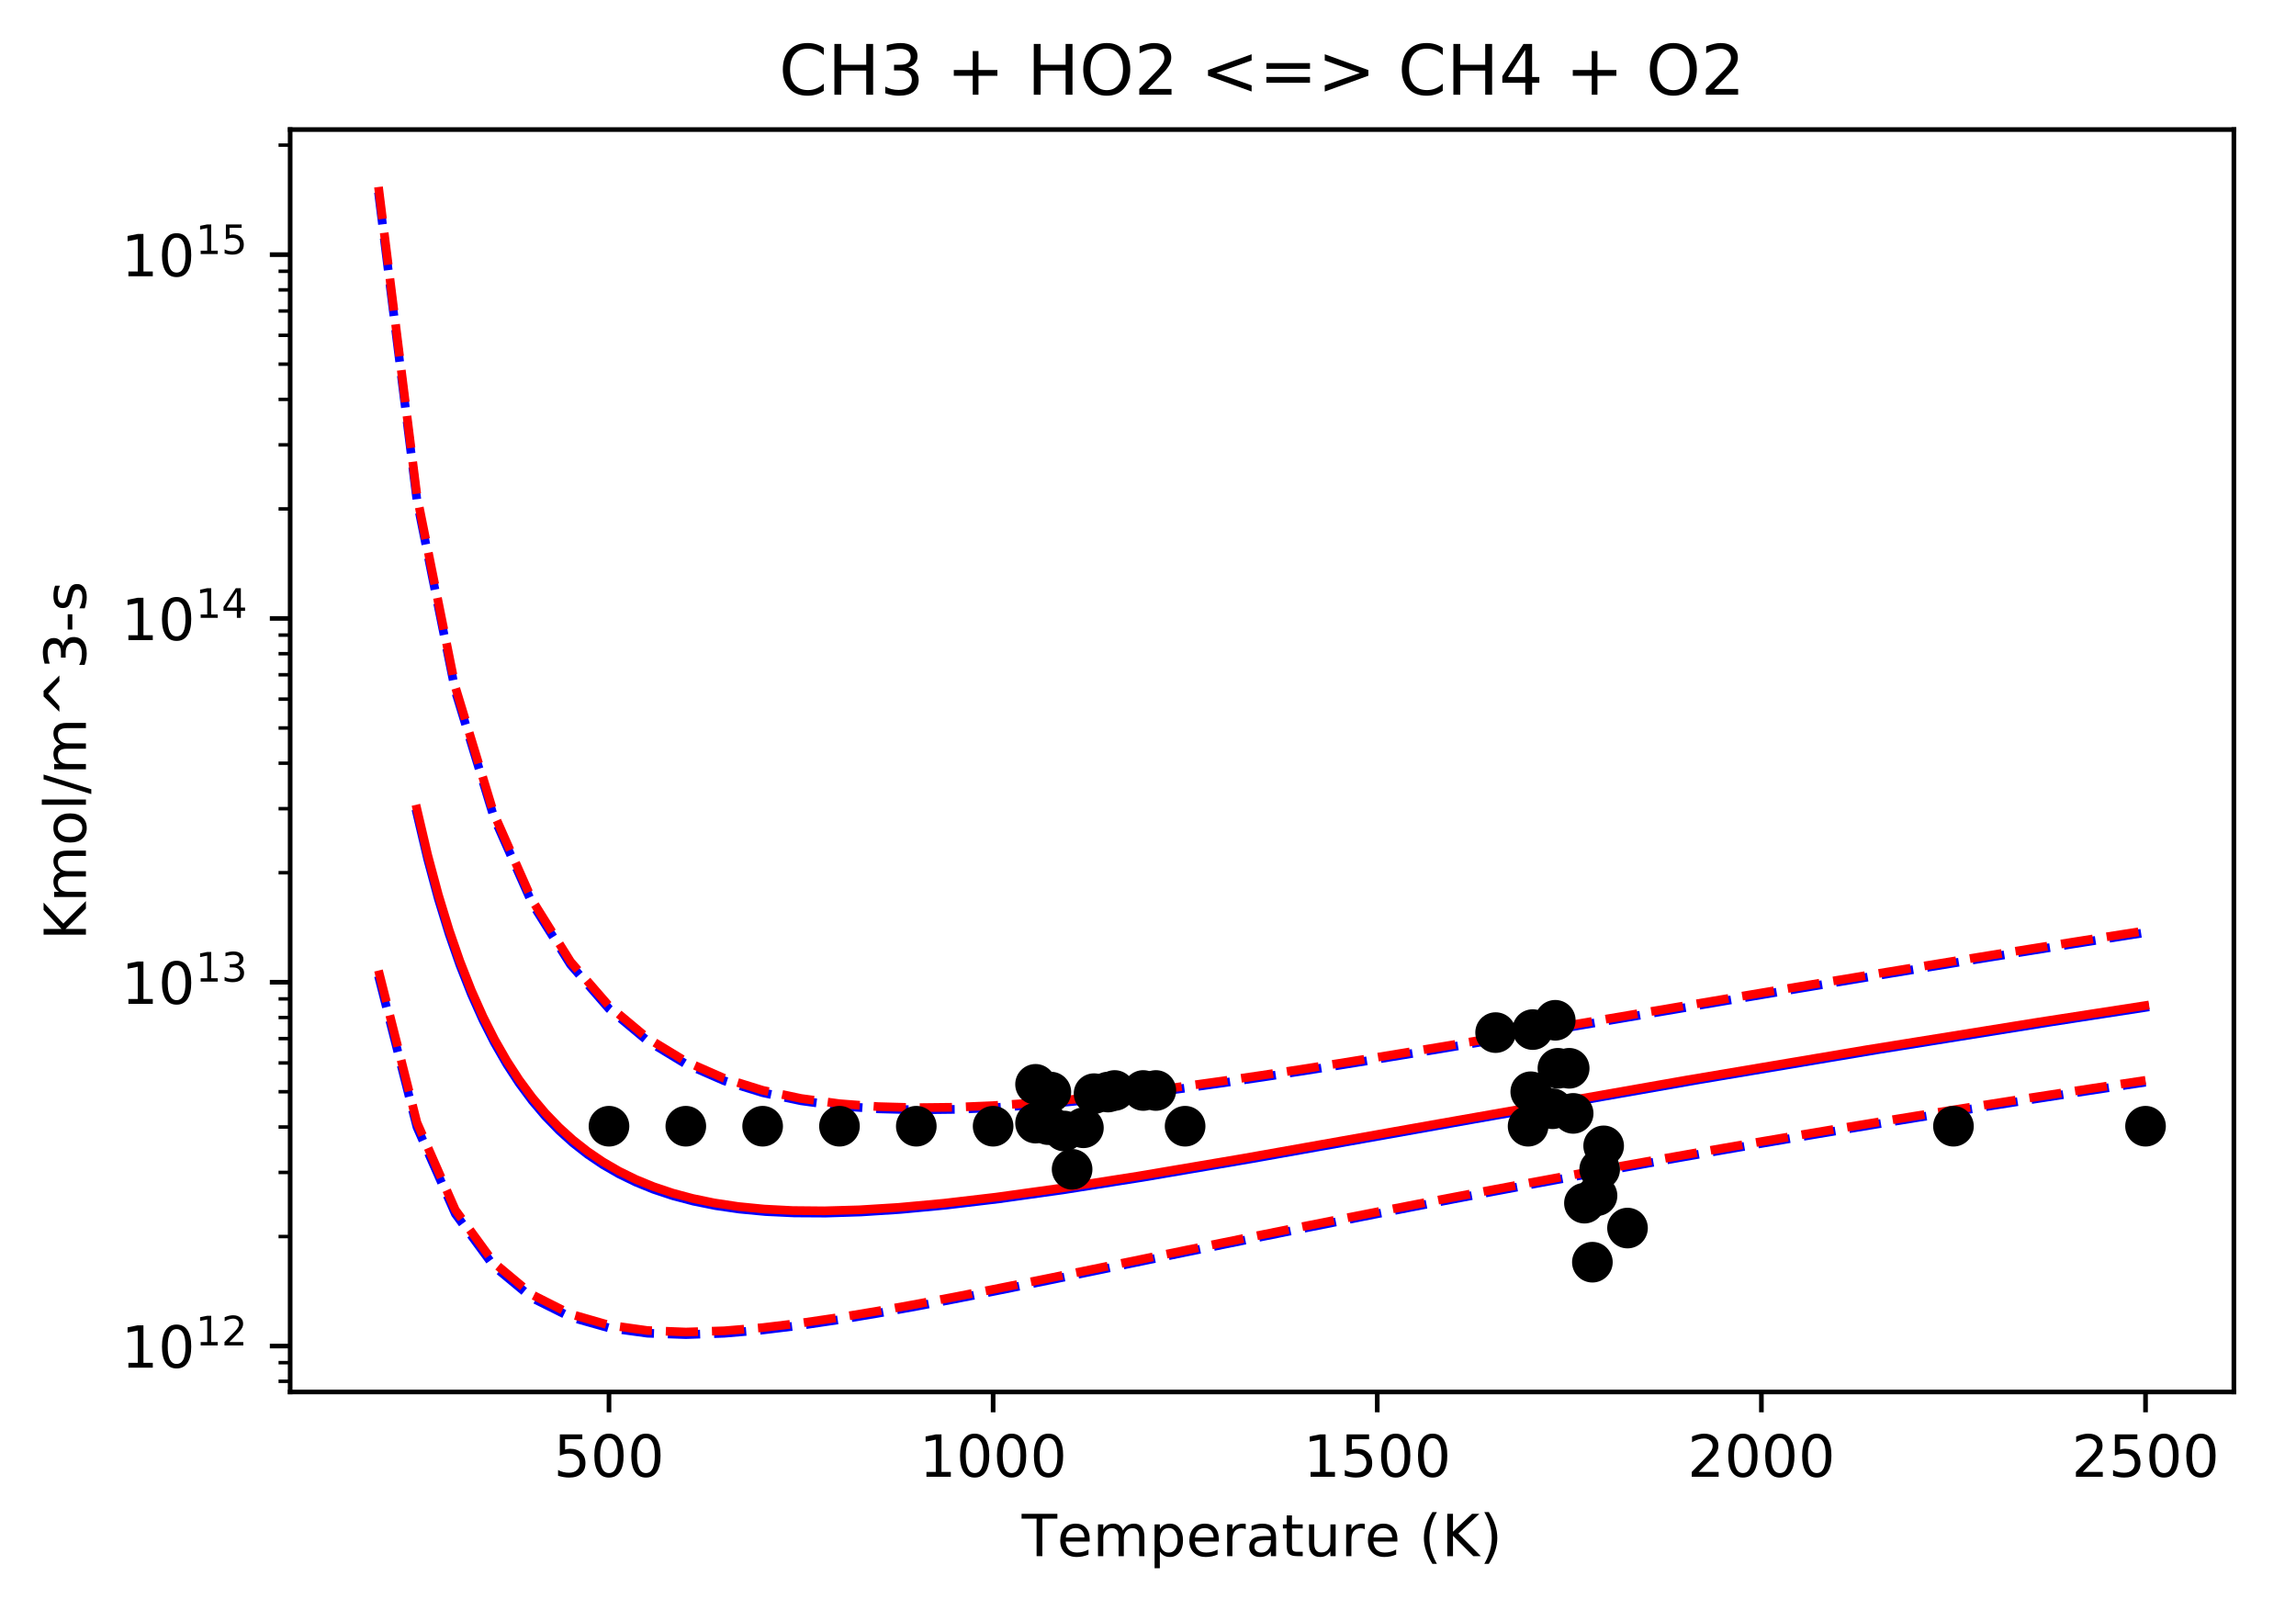 <?xml version="1.0" encoding="utf-8" standalone="no"?>
<!DOCTYPE svg PUBLIC "-//W3C//DTD SVG 1.1//EN"
  "http://www.w3.org/Graphics/SVG/1.1/DTD/svg11.dtd">
<!-- Created with matplotlib (https://matplotlib.org/) -->
<svg height="277.314pt" version="1.1" viewBox="0 0 395.478 277.314" width="395.478pt" xmlns="http://www.w3.org/2000/svg" xmlns:xlink="http://www.w3.org/1999/xlink">
 <defs>
  <style type="text/css">
*{stroke-linecap:butt;stroke-linejoin:round;}
  </style>
 </defs>
 <g id="figure_1">
  <g id="patch_1">
   <path d="M 0 277.314 
L 395.478 277.314 
L 395.478 0 
L 0 0 
z
" style="fill:#ffffff;"/>
  </g>
  <g id="axes_1">
   <g id="patch_2">
    <path d="M 49.978 239.758 
L 384.778 239.758 
L 384.778 22.318 
L 49.978 22.318 
z
" style="fill:#ffffff;"/>
   </g>
   <g id="matplotlib.axis_1">
    <g id="xtick_1">
     <g id="line2d_1">
      <defs>
       <path d="M 0 0 
L 0 3.5 
" id="m2b28acdb04" style="stroke:#000000;stroke-width:0.8;"/>
      </defs>
      <g>
       <use style="stroke:#000000;stroke-width:0.8;" x="104.896" xlink:href="#m2b28acdb04" y="239.758"/>
      </g>
     </g>
     <g id="text_1">
      <!-- 500 -->
      <defs>
       <path d="M 10.797 72.906 
L 49.516 72.906 
L 49.516 64.594 
L 19.828 64.594 
L 19.828 46.734 
Q 21.969 47.469 24.109 47.828 
Q 26.266 48.188 28.422 48.188 
Q 40.625 48.188 47.75 41.5 
Q 54.891 34.812 54.891 23.391 
Q 54.891 11.625 47.562 5.094 
Q 40.234 -1.422 26.906 -1.422 
Q 22.312 -1.422 17.547 -0.641 
Q 12.797 0.141 7.719 1.703 
L 7.719 11.625 
Q 12.109 9.234 16.797 8.062 
Q 21.484 6.891 26.703 6.891 
Q 35.156 6.891 40.078 11.328 
Q 45.016 15.766 45.016 23.391 
Q 45.016 31 40.078 35.438 
Q 35.156 39.891 26.703 39.891 
Q 22.75 39.891 18.812 39.016 
Q 14.891 38.141 10.797 36.281 
z
" id="DejaVuSans-53"/>
       <path d="M 31.781 66.406 
Q 24.172 66.406 20.328 58.906 
Q 16.5 51.422 16.5 36.375 
Q 16.5 21.391 20.328 13.891 
Q 24.172 6.391 31.781 6.391 
Q 39.453 6.391 43.281 13.891 
Q 47.125 21.391 47.125 36.375 
Q 47.125 51.422 43.281 58.906 
Q 39.453 66.406 31.781 66.406 
z
M 31.781 74.219 
Q 44.047 74.219 50.516 64.516 
Q 56.984 54.828 56.984 36.375 
Q 56.984 17.969 50.516 8.266 
Q 44.047 -1.422 31.781 -1.422 
Q 19.531 -1.422 13.062 8.266 
Q 6.594 17.969 6.594 36.375 
Q 6.594 54.828 13.062 64.516 
Q 19.531 74.219 31.781 74.219 
z
" id="DejaVuSans-48"/>
      </defs>
      <g transform="translate(95.352 254.357)scale(0.1 -0.1)">
       <use xlink:href="#DejaVuSans-53"/>
       <use x="63.623" xlink:href="#DejaVuSans-48"/>
       <use x="127.246" xlink:href="#DejaVuSans-48"/>
      </g>
     </g>
    </g>
    <g id="xtick_2">
     <g id="line2d_2">
      <g>
       <use style="stroke:#000000;stroke-width:0.8;" x="171.062" xlink:href="#m2b28acdb04" y="239.758"/>
      </g>
     </g>
     <g id="text_2">
      <!-- 1000 -->
      <defs>
       <path d="M 12.406 8.297 
L 28.516 8.297 
L 28.516 63.922 
L 10.984 60.406 
L 10.984 69.391 
L 28.422 72.906 
L 38.281 72.906 
L 38.281 8.297 
L 54.391 8.297 
L 54.391 0 
L 12.406 0 
z
" id="DejaVuSans-49"/>
      </defs>
      <g transform="translate(158.337 254.357)scale(0.1 -0.1)">
       <use xlink:href="#DejaVuSans-49"/>
       <use x="63.623" xlink:href="#DejaVuSans-48"/>
       <use x="127.246" xlink:href="#DejaVuSans-48"/>
       <use x="190.869" xlink:href="#DejaVuSans-48"/>
      </g>
     </g>
    </g>
    <g id="xtick_3">
     <g id="line2d_3">
      <g>
       <use style="stroke:#000000;stroke-width:0.8;" x="237.228" xlink:href="#m2b28acdb04" y="239.758"/>
      </g>
     </g>
     <g id="text_3">
      <!-- 1500 -->
      <g transform="translate(224.503 254.357)scale(0.1 -0.1)">
       <use xlink:href="#DejaVuSans-49"/>
       <use x="63.623" xlink:href="#DejaVuSans-53"/>
       <use x="127.246" xlink:href="#DejaVuSans-48"/>
       <use x="190.869" xlink:href="#DejaVuSans-48"/>
      </g>
     </g>
    </g>
    <g id="xtick_4">
     <g id="line2d_4">
      <g>
       <use style="stroke:#000000;stroke-width:0.8;" x="303.394" xlink:href="#m2b28acdb04" y="239.758"/>
      </g>
     </g>
     <g id="text_4">
      <!-- 2000 -->
      <defs>
       <path d="M 19.188 8.297 
L 53.609 8.297 
L 53.609 0 
L 7.328 0 
L 7.328 8.297 
Q 12.938 14.109 22.625 23.891 
Q 32.328 33.688 34.812 36.531 
Q 39.547 41.844 41.422 45.531 
Q 43.312 49.219 43.312 52.781 
Q 43.312 58.594 39.234 62.25 
Q 35.156 65.922 28.609 65.922 
Q 23.969 65.922 18.812 64.312 
Q 13.672 62.703 7.812 59.422 
L 7.812 69.391 
Q 13.766 71.781 18.938 73 
Q 24.125 74.219 28.422 74.219 
Q 39.75 74.219 46.484 68.547 
Q 53.219 62.891 53.219 53.422 
Q 53.219 48.922 51.531 44.891 
Q 49.859 40.875 45.406 35.406 
Q 44.188 33.984 37.641 27.219 
Q 31.109 20.453 19.188 8.297 
z
" id="DejaVuSans-50"/>
      </defs>
      <g transform="translate(290.669 254.357)scale(0.1 -0.1)">
       <use xlink:href="#DejaVuSans-50"/>
       <use x="63.623" xlink:href="#DejaVuSans-48"/>
       <use x="127.246" xlink:href="#DejaVuSans-48"/>
       <use x="190.869" xlink:href="#DejaVuSans-48"/>
      </g>
     </g>
    </g>
    <g id="xtick_5">
     <g id="line2d_5">
      <g>
       <use style="stroke:#000000;stroke-width:0.8;" x="369.56" xlink:href="#m2b28acdb04" y="239.758"/>
      </g>
     </g>
     <g id="text_5">
      <!-- 2500 -->
      <g transform="translate(356.835 254.357)scale(0.1 -0.1)">
       <use xlink:href="#DejaVuSans-50"/>
       <use x="63.623" xlink:href="#DejaVuSans-53"/>
       <use x="127.246" xlink:href="#DejaVuSans-48"/>
       <use x="190.869" xlink:href="#DejaVuSans-48"/>
      </g>
     </g>
    </g>
    <g id="text_6">
     <!-- Temperature (K) -->
     <defs>
      <path d="M -0.297 72.906 
L 61.375 72.906 
L 61.375 64.594 
L 35.5 64.594 
L 35.5 0 
L 25.594 0 
L 25.594 64.594 
L -0.297 64.594 
z
" id="DejaVuSans-84"/>
      <path d="M 56.203 29.594 
L 56.203 25.203 
L 14.891 25.203 
Q 15.484 15.922 20.484 11.062 
Q 25.484 6.203 34.422 6.203 
Q 39.594 6.203 44.453 7.469 
Q 49.312 8.734 54.109 11.281 
L 54.109 2.781 
Q 49.266 0.734 44.188 -0.344 
Q 39.109 -1.422 33.891 -1.422 
Q 20.797 -1.422 13.156 6.188 
Q 5.516 13.812 5.516 26.812 
Q 5.516 40.234 12.766 48.109 
Q 20.016 56 32.328 56 
Q 43.359 56 49.781 48.891 
Q 56.203 41.797 56.203 29.594 
z
M 47.219 32.234 
Q 47.125 39.594 43.094 43.984 
Q 39.062 48.391 32.422 48.391 
Q 24.906 48.391 20.391 44.141 
Q 15.875 39.891 15.188 32.172 
z
" id="DejaVuSans-101"/>
      <path d="M 52 44.188 
Q 55.375 50.25 60.062 53.125 
Q 64.75 56 71.094 56 
Q 79.641 56 84.281 50.016 
Q 88.922 44.047 88.922 33.016 
L 88.922 0 
L 79.891 0 
L 79.891 32.719 
Q 79.891 40.578 77.094 44.375 
Q 74.312 48.188 68.609 48.188 
Q 61.625 48.188 57.562 43.547 
Q 53.516 38.922 53.516 30.906 
L 53.516 0 
L 44.484 0 
L 44.484 32.719 
Q 44.484 40.625 41.703 44.406 
Q 38.922 48.188 33.109 48.188 
Q 26.219 48.188 22.156 43.531 
Q 18.109 38.875 18.109 30.906 
L 18.109 0 
L 9.078 0 
L 9.078 54.688 
L 18.109 54.688 
L 18.109 46.188 
Q 21.188 51.219 25.484 53.609 
Q 29.781 56 35.688 56 
Q 41.656 56 45.828 52.969 
Q 50 49.953 52 44.188 
z
" id="DejaVuSans-109"/>
      <path d="M 18.109 8.203 
L 18.109 -20.797 
L 9.078 -20.797 
L 9.078 54.688 
L 18.109 54.688 
L 18.109 46.391 
Q 20.953 51.266 25.266 53.625 
Q 29.594 56 35.594 56 
Q 45.562 56 51.781 48.094 
Q 58.016 40.188 58.016 27.297 
Q 58.016 14.406 51.781 6.484 
Q 45.562 -1.422 35.594 -1.422 
Q 29.594 -1.422 25.266 0.953 
Q 20.953 3.328 18.109 8.203 
z
M 48.688 27.297 
Q 48.688 37.203 44.609 42.844 
Q 40.531 48.484 33.406 48.484 
Q 26.266 48.484 22.188 42.844 
Q 18.109 37.203 18.109 27.297 
Q 18.109 17.391 22.188 11.75 
Q 26.266 6.109 33.406 6.109 
Q 40.531 6.109 44.609 11.75 
Q 48.688 17.391 48.688 27.297 
z
" id="DejaVuSans-112"/>
      <path d="M 41.109 46.297 
Q 39.594 47.172 37.812 47.578 
Q 36.031 48 33.891 48 
Q 26.266 48 22.188 43.047 
Q 18.109 38.094 18.109 28.812 
L 18.109 0 
L 9.078 0 
L 9.078 54.688 
L 18.109 54.688 
L 18.109 46.188 
Q 20.953 51.172 25.484 53.578 
Q 30.031 56 36.531 56 
Q 37.453 56 38.578 55.875 
Q 39.703 55.766 41.062 55.516 
z
" id="DejaVuSans-114"/>
      <path d="M 34.281 27.484 
Q 23.391 27.484 19.188 25 
Q 14.984 22.516 14.984 16.5 
Q 14.984 11.719 18.141 8.906 
Q 21.297 6.109 26.703 6.109 
Q 34.188 6.109 38.703 11.406 
Q 43.219 16.703 43.219 25.484 
L 43.219 27.484 
z
M 52.203 31.203 
L 52.203 0 
L 43.219 0 
L 43.219 8.297 
Q 40.141 3.328 35.547 0.953 
Q 30.953 -1.422 24.312 -1.422 
Q 15.922 -1.422 10.953 3.297 
Q 6 8.016 6 15.922 
Q 6 25.141 12.172 29.828 
Q 18.359 34.516 30.609 34.516 
L 43.219 34.516 
L 43.219 35.406 
Q 43.219 41.609 39.141 45 
Q 35.062 48.391 27.688 48.391 
Q 23 48.391 18.547 47.266 
Q 14.109 46.141 10.016 43.891 
L 10.016 52.203 
Q 14.938 54.109 19.578 55.047 
Q 24.219 56 28.609 56 
Q 40.484 56 46.344 49.844 
Q 52.203 43.703 52.203 31.203 
z
" id="DejaVuSans-97"/>
      <path d="M 18.312 70.219 
L 18.312 54.688 
L 36.812 54.688 
L 36.812 47.703 
L 18.312 47.703 
L 18.312 18.016 
Q 18.312 11.328 20.141 9.422 
Q 21.969 7.516 27.594 7.516 
L 36.812 7.516 
L 36.812 0 
L 27.594 0 
Q 17.188 0 13.234 3.875 
Q 9.281 7.766 9.281 18.016 
L 9.281 47.703 
L 2.688 47.703 
L 2.688 54.688 
L 9.281 54.688 
L 9.281 70.219 
z
" id="DejaVuSans-116"/>
      <path d="M 8.5 21.578 
L 8.5 54.688 
L 17.484 54.688 
L 17.484 21.922 
Q 17.484 14.156 20.5 10.266 
Q 23.531 6.391 29.594 6.391 
Q 36.859 6.391 41.078 11.031 
Q 45.312 15.672 45.312 23.688 
L 45.312 54.688 
L 54.297 54.688 
L 54.297 0 
L 45.312 0 
L 45.312 8.406 
Q 42.047 3.422 37.719 1 
Q 33.406 -1.422 27.688 -1.422 
Q 18.266 -1.422 13.375 4.438 
Q 8.5 10.297 8.5 21.578 
z
M 31.109 56 
z
" id="DejaVuSans-117"/>
      <path id="DejaVuSans-32"/>
      <path d="M 31 75.875 
Q 24.469 64.656 21.281 53.656 
Q 18.109 42.672 18.109 31.391 
Q 18.109 20.125 21.312 9.062 
Q 24.516 -2 31 -13.188 
L 23.188 -13.188 
Q 15.875 -1.703 12.234 9.375 
Q 8.594 20.453 8.594 31.391 
Q 8.594 42.281 12.203 53.312 
Q 15.828 64.359 23.188 75.875 
z
" id="DejaVuSans-40"/>
      <path d="M 9.812 72.906 
L 19.672 72.906 
L 19.672 42.094 
L 52.391 72.906 
L 65.094 72.906 
L 28.906 38.922 
L 67.672 0 
L 54.688 0 
L 19.672 35.109 
L 19.672 0 
L 9.812 0 
z
" id="DejaVuSans-75"/>
      <path d="M 8.016 75.875 
L 15.828 75.875 
Q 23.141 64.359 26.781 53.312 
Q 30.422 42.281 30.422 31.391 
Q 30.422 20.453 26.781 9.375 
Q 23.141 -1.703 15.828 -13.188 
L 8.016 -13.188 
Q 14.5 -2 17.703 9.062 
Q 20.906 20.125 20.906 31.391 
Q 20.906 42.672 17.703 53.656 
Q 14.5 64.656 8.016 75.875 
z
" id="DejaVuSans-41"/>
     </defs>
     <g transform="translate(175.991 268.035)scale(0.1 -0.1)">
      <use xlink:href="#DejaVuSans-84"/>
      <use x="60.818" xlink:href="#DejaVuSans-101"/>
      <use x="122.342" xlink:href="#DejaVuSans-109"/>
      <use x="219.754" xlink:href="#DejaVuSans-112"/>
      <use x="283.23" xlink:href="#DejaVuSans-101"/>
      <use x="344.754" xlink:href="#DejaVuSans-114"/>
      <use x="385.867" xlink:href="#DejaVuSans-97"/>
      <use x="447.146" xlink:href="#DejaVuSans-116"/>
      <use x="486.355" xlink:href="#DejaVuSans-117"/>
      <use x="549.734" xlink:href="#DejaVuSans-114"/>
      <use x="590.816" xlink:href="#DejaVuSans-101"/>
      <use x="652.34" xlink:href="#DejaVuSans-32"/>
      <use x="684.127" xlink:href="#DejaVuSans-40"/>
      <use x="723.141" xlink:href="#DejaVuSans-75"/>
      <use x="788.717" xlink:href="#DejaVuSans-41"/>
     </g>
    </g>
   </g>
   <g id="matplotlib.axis_2">
    <g id="ytick_1">
     <g id="line2d_6">
      <defs>
       <path d="M 0 0 
L -3.5 0 
" id="m03cca37286" style="stroke:#000000;stroke-width:0.8;"/>
      </defs>
      <g>
       <use style="stroke:#000000;stroke-width:0.8;" x="49.978" xlink:href="#m03cca37286" y="231.844"/>
      </g>
     </g>
     <g id="text_7">
      <!-- $\mathdefault{10^{12}}$ -->
      <g transform="translate(20.878 235.643)scale(0.1 -0.1)">
       <use transform="translate(0 0.766)" xlink:href="#DejaVuSans-49"/>
       <use transform="translate(63.623 0.766)" xlink:href="#DejaVuSans-48"/>
       <use transform="translate(128.203 39.047)scale(0.7)" xlink:href="#DejaVuSans-49"/>
       <use transform="translate(172.739 39.047)scale(0.7)" xlink:href="#DejaVuSans-50"/>
      </g>
     </g>
    </g>
    <g id="ytick_2">
     <g id="line2d_7">
      <g>
       <use style="stroke:#000000;stroke-width:0.8;" x="49.978" xlink:href="#m03cca37286" y="169.182"/>
      </g>
     </g>
     <g id="text_8">
      <!-- $\mathdefault{10^{13}}$ -->
      <defs>
       <path d="M 40.578 39.312 
Q 47.656 37.797 51.625 33 
Q 55.609 28.219 55.609 21.188 
Q 55.609 10.406 48.188 4.484 
Q 40.766 -1.422 27.094 -1.422 
Q 22.516 -1.422 17.656 -0.516 
Q 12.797 0.391 7.625 2.203 
L 7.625 11.719 
Q 11.719 9.328 16.594 8.109 
Q 21.484 6.891 26.812 6.891 
Q 36.078 6.891 40.938 10.547 
Q 45.797 14.203 45.797 21.188 
Q 45.797 27.641 41.281 31.266 
Q 36.766 34.906 28.719 34.906 
L 20.219 34.906 
L 20.219 43.016 
L 29.109 43.016 
Q 36.375 43.016 40.234 45.922 
Q 44.094 48.828 44.094 54.297 
Q 44.094 59.906 40.109 62.906 
Q 36.141 65.922 28.719 65.922 
Q 24.656 65.922 20.016 65.031 
Q 15.375 64.156 9.812 62.312 
L 9.812 71.094 
Q 15.438 72.656 20.344 73.438 
Q 25.25 74.219 29.594 74.219 
Q 40.828 74.219 47.359 69.109 
Q 53.906 64.016 53.906 55.328 
Q 53.906 49.266 50.438 45.094 
Q 46.969 40.922 40.578 39.312 
z
" id="DejaVuSans-51"/>
      </defs>
      <g transform="translate(20.878 172.981)scale(0.1 -0.1)">
       <use transform="translate(0 0.766)" xlink:href="#DejaVuSans-49"/>
       <use transform="translate(63.623 0.766)" xlink:href="#DejaVuSans-48"/>
       <use transform="translate(128.203 39.047)scale(0.7)" xlink:href="#DejaVuSans-49"/>
       <use transform="translate(172.739 39.047)scale(0.7)" xlink:href="#DejaVuSans-51"/>
      </g>
     </g>
    </g>
    <g id="ytick_3">
     <g id="line2d_8">
      <g>
       <use style="stroke:#000000;stroke-width:0.8;" x="49.978" xlink:href="#m03cca37286" y="106.52"/>
      </g>
     </g>
     <g id="text_9">
      <!-- $\mathdefault{10^{14}}$ -->
      <defs>
       <path d="M 37.797 64.312 
L 12.891 25.391 
L 37.797 25.391 
z
M 35.203 72.906 
L 47.609 72.906 
L 47.609 25.391 
L 58.016 25.391 
L 58.016 17.188 
L 47.609 17.188 
L 47.609 0 
L 37.797 0 
L 37.797 17.188 
L 4.891 17.188 
L 4.891 26.703 
z
" id="DejaVuSans-52"/>
      </defs>
      <g transform="translate(20.878 110.319)scale(0.1 -0.1)">
       <use transform="translate(0 0.684)" xlink:href="#DejaVuSans-49"/>
       <use transform="translate(63.623 0.684)" xlink:href="#DejaVuSans-48"/>
       <use transform="translate(128.203 38.966)scale(0.7)" xlink:href="#DejaVuSans-49"/>
       <use transform="translate(172.739 38.966)scale(0.7)" xlink:href="#DejaVuSans-52"/>
      </g>
     </g>
    </g>
    <g id="ytick_4">
     <g id="line2d_9">
      <g>
       <use style="stroke:#000000;stroke-width:0.8;" x="49.978" xlink:href="#m03cca37286" y="43.858"/>
      </g>
     </g>
     <g id="text_10">
      <!-- $\mathdefault{10^{15}}$ -->
      <g transform="translate(20.878 47.657)scale(0.1 -0.1)">
       <use transform="translate(0 0.684)" xlink:href="#DejaVuSans-49"/>
       <use transform="translate(63.623 0.684)" xlink:href="#DejaVuSans-48"/>
       <use transform="translate(128.203 38.966)scale(0.7)" xlink:href="#DejaVuSans-49"/>
       <use transform="translate(172.739 38.966)scale(0.7)" xlink:href="#DejaVuSans-53"/>
      </g>
     </g>
    </g>
    <g id="ytick_5">
     <g id="line2d_10">
      <defs>
       <path d="M 0 0 
L -2 0 
" id="mfefe02a998" style="stroke:#000000;stroke-width:0.6;"/>
      </defs>
      <g>
       <use style="stroke:#000000;stroke-width:0.6;" x="49.978" xlink:href="#mfefe02a998" y="237.916"/>
      </g>
     </g>
    </g>
    <g id="ytick_6">
     <g id="line2d_11">
      <g>
       <use style="stroke:#000000;stroke-width:0.6;" x="49.978" xlink:href="#mfefe02a998" y="234.711"/>
      </g>
     </g>
    </g>
    <g id="ytick_7">
     <g id="line2d_12">
      <g>
       <use style="stroke:#000000;stroke-width:0.6;" x="49.978" xlink:href="#mfefe02a998" y="212.981"/>
      </g>
     </g>
    </g>
    <g id="ytick_8">
     <g id="line2d_13">
      <g>
       <use style="stroke:#000000;stroke-width:0.6;" x="49.978" xlink:href="#mfefe02a998" y="201.946"/>
      </g>
     </g>
    </g>
    <g id="ytick_9">
     <g id="line2d_14">
      <g>
       <use style="stroke:#000000;stroke-width:0.6;" x="49.978" xlink:href="#mfefe02a998" y="194.118"/>
      </g>
     </g>
    </g>
    <g id="ytick_10">
     <g id="line2d_15">
      <g>
       <use style="stroke:#000000;stroke-width:0.6;" x="49.978" xlink:href="#mfefe02a998" y="188.045"/>
      </g>
     </g>
    </g>
    <g id="ytick_11">
     <g id="line2d_16">
      <g>
       <use style="stroke:#000000;stroke-width:0.6;" x="49.978" xlink:href="#mfefe02a998" y="183.083"/>
      </g>
     </g>
    </g>
    <g id="ytick_12">
     <g id="line2d_17">
      <g>
       <use style="stroke:#000000;stroke-width:0.6;" x="49.978" xlink:href="#mfefe02a998" y="178.888"/>
      </g>
     </g>
    </g>
    <g id="ytick_13">
     <g id="line2d_18">
      <g>
       <use style="stroke:#000000;stroke-width:0.6;" x="49.978" xlink:href="#mfefe02a998" y="175.254"/>
      </g>
     </g>
    </g>
    <g id="ytick_14">
     <g id="line2d_19">
      <g>
       <use style="stroke:#000000;stroke-width:0.6;" x="49.978" xlink:href="#mfefe02a998" y="172.049"/>
      </g>
     </g>
    </g>
    <g id="ytick_15">
     <g id="line2d_20">
      <g>
       <use style="stroke:#000000;stroke-width:0.6;" x="49.978" xlink:href="#mfefe02a998" y="150.319"/>
      </g>
     </g>
    </g>
    <g id="ytick_16">
     <g id="line2d_21">
      <g>
       <use style="stroke:#000000;stroke-width:0.6;" x="49.978" xlink:href="#mfefe02a998" y="139.284"/>
      </g>
     </g>
    </g>
    <g id="ytick_17">
     <g id="line2d_22">
      <g>
       <use style="stroke:#000000;stroke-width:0.6;" x="49.978" xlink:href="#mfefe02a998" y="131.456"/>
      </g>
     </g>
    </g>
    <g id="ytick_18">
     <g id="line2d_23">
      <g>
       <use style="stroke:#000000;stroke-width:0.6;" x="49.978" xlink:href="#mfefe02a998" y="125.383"/>
      </g>
     </g>
    </g>
    <g id="ytick_19">
     <g id="line2d_24">
      <g>
       <use style="stroke:#000000;stroke-width:0.6;" x="49.978" xlink:href="#mfefe02a998" y="120.421"/>
      </g>
     </g>
    </g>
    <g id="ytick_20">
     <g id="line2d_25">
      <g>
       <use style="stroke:#000000;stroke-width:0.6;" x="49.978" xlink:href="#mfefe02a998" y="116.226"/>
      </g>
     </g>
    </g>
    <g id="ytick_21">
     <g id="line2d_26">
      <g>
       <use style="stroke:#000000;stroke-width:0.6;" x="49.978" xlink:href="#mfefe02a998" y="112.592"/>
      </g>
     </g>
    </g>
    <g id="ytick_22">
     <g id="line2d_27">
      <g>
       <use style="stroke:#000000;stroke-width:0.6;" x="49.978" xlink:href="#mfefe02a998" y="109.387"/>
      </g>
     </g>
    </g>
    <g id="ytick_23">
     <g id="line2d_28">
      <g>
       <use style="stroke:#000000;stroke-width:0.6;" x="49.978" xlink:href="#mfefe02a998" y="87.657"/>
      </g>
     </g>
    </g>
    <g id="ytick_24">
     <g id="line2d_29">
      <g>
       <use style="stroke:#000000;stroke-width:0.6;" x="49.978" xlink:href="#mfefe02a998" y="76.622"/>
      </g>
     </g>
    </g>
    <g id="ytick_25">
     <g id="line2d_30">
      <g>
       <use style="stroke:#000000;stroke-width:0.6;" x="49.978" xlink:href="#mfefe02a998" y="68.793"/>
      </g>
     </g>
    </g>
    <g id="ytick_26">
     <g id="line2d_31">
      <g>
       <use style="stroke:#000000;stroke-width:0.6;" x="49.978" xlink:href="#mfefe02a998" y="62.721"/>
      </g>
     </g>
    </g>
    <g id="ytick_27">
     <g id="line2d_32">
      <g>
       <use style="stroke:#000000;stroke-width:0.6;" x="49.978" xlink:href="#mfefe02a998" y="57.759"/>
      </g>
     </g>
    </g>
    <g id="ytick_28">
     <g id="line2d_33">
      <g>
       <use style="stroke:#000000;stroke-width:0.6;" x="49.978" xlink:href="#mfefe02a998" y="53.564"/>
      </g>
     </g>
    </g>
    <g id="ytick_29">
     <g id="line2d_34">
      <g>
       <use style="stroke:#000000;stroke-width:0.6;" x="49.978" xlink:href="#mfefe02a998" y="49.93"/>
      </g>
     </g>
    </g>
    <g id="ytick_30">
     <g id="line2d_35">
      <g>
       <use style="stroke:#000000;stroke-width:0.6;" x="49.978" xlink:href="#mfefe02a998" y="46.725"/>
      </g>
     </g>
    </g>
    <g id="ytick_31">
     <g id="line2d_36">
      <g>
       <use style="stroke:#000000;stroke-width:0.6;" x="49.978" xlink:href="#mfefe02a998" y="24.995"/>
      </g>
     </g>
    </g>
    <g id="text_11">
     <!-- Kmol/m^3-s -->
     <defs>
      <path d="M 30.609 48.391 
Q 23.391 48.391 19.188 42.75 
Q 14.984 37.109 14.984 27.297 
Q 14.984 17.484 19.156 11.844 
Q 23.344 6.203 30.609 6.203 
Q 37.797 6.203 41.984 11.859 
Q 46.188 17.531 46.188 27.297 
Q 46.188 37.016 41.984 42.703 
Q 37.797 48.391 30.609 48.391 
z
M 30.609 56 
Q 42.328 56 49.016 48.375 
Q 55.719 40.766 55.719 27.297 
Q 55.719 13.875 49.016 6.219 
Q 42.328 -1.422 30.609 -1.422 
Q 18.844 -1.422 12.172 6.219 
Q 5.516 13.875 5.516 27.297 
Q 5.516 40.766 12.172 48.375 
Q 18.844 56 30.609 56 
z
" id="DejaVuSans-111"/>
      <path d="M 9.422 75.984 
L 18.406 75.984 
L 18.406 0 
L 9.422 0 
z
" id="DejaVuSans-108"/>
      <path d="M 25.391 72.906 
L 33.688 72.906 
L 8.297 -9.281 
L 0 -9.281 
z
" id="DejaVuSans-47"/>
      <path d="M 46.688 72.906 
L 73.188 45.703 
L 63.375 45.703 
L 41.891 64.984 
L 20.406 45.703 
L 10.594 45.703 
L 37.109 72.906 
z
" id="DejaVuSans-94"/>
      <path d="M 4.891 31.391 
L 31.203 31.391 
L 31.203 23.391 
L 4.891 23.391 
z
" id="DejaVuSans-45"/>
      <path d="M 44.281 53.078 
L 44.281 44.578 
Q 40.484 46.531 36.375 47.5 
Q 32.281 48.484 27.875 48.484 
Q 21.188 48.484 17.844 46.438 
Q 14.5 44.391 14.5 40.281 
Q 14.5 37.156 16.891 35.375 
Q 19.281 33.594 26.516 31.984 
L 29.594 31.297 
Q 39.156 29.25 43.188 25.516 
Q 47.219 21.781 47.219 15.094 
Q 47.219 7.469 41.188 3.016 
Q 35.156 -1.422 24.609 -1.422 
Q 20.219 -1.422 15.453 -0.562 
Q 10.688 0.297 5.422 2 
L 5.422 11.281 
Q 10.406 8.688 15.234 7.391 
Q 20.062 6.109 24.812 6.109 
Q 31.156 6.109 34.562 8.281 
Q 37.984 10.453 37.984 14.406 
Q 37.984 18.062 35.516 20.016 
Q 33.062 21.969 24.703 23.781 
L 21.578 24.516 
Q 13.234 26.266 9.516 29.906 
Q 5.812 33.547 5.812 39.891 
Q 5.812 47.609 11.281 51.797 
Q 16.75 56 26.812 56 
Q 31.781 56 36.172 55.266 
Q 40.578 54.547 44.281 53.078 
z
" id="DejaVuSans-115"/>
     </defs>
     <g transform="translate(14.798 161.97)rotate(-90)scale(0.1 -0.1)">
      <use xlink:href="#DejaVuSans-75"/>
      <use x="65.576" xlink:href="#DejaVuSans-109"/>
      <use x="162.988" xlink:href="#DejaVuSans-111"/>
      <use x="224.17" xlink:href="#DejaVuSans-108"/>
      <use x="251.953" xlink:href="#DejaVuSans-47"/>
      <use x="285.645" xlink:href="#DejaVuSans-109"/>
      <use x="383.057" xlink:href="#DejaVuSans-94"/>
      <use x="466.846" xlink:href="#DejaVuSans-51"/>
      <use x="530.469" xlink:href="#DejaVuSans-45"/>
      <use x="566.553" xlink:href="#DejaVuSans-115"/>
     </g>
    </g>
   </g>
   <g id="line2d_37">
    <path clip-path="url(#pb7434e957d)" d="M 71.813 140.134 
L 73.666 147.996 
L 75.518 154.873 
L 77.371 160.915 
L 79.224 166.244 
L 81.208 171.278 
L 83.193 175.711 
L 85.178 179.626 
L 87.296 183.31 
L 89.413 186.554 
L 91.663 189.583 
L 93.912 192.239 
L 96.294 194.699 
L 98.676 196.845 
L 101.191 198.813 
L 103.837 200.598 
L 106.616 202.198 
L 109.528 203.616 
L 112.571 204.852 
L 115.879 205.951 
L 119.452 206.894 
L 123.29 207.667 
L 127.392 208.261 
L 131.892 208.683 
L 136.788 208.915 
L 142.214 208.947 
L 148.301 208.754 
L 155.182 208.308 
L 162.99 207.574 
L 172.121 206.486 
L 183.104 204.946 
L 196.867 202.778 
L 215.658 199.577 
L 253.372 192.867 
L 292.675 185.973 
L 323.376 180.817 
L 352.886 176.087 
L 369.428 173.535 
L 369.428 173.535 
" style="fill:none;stroke:#0000ff;stroke-linecap:square;stroke-width:1.5;"/>
   </g>
   <g id="line2d_38">
    <path clip-path="url(#pb7434e957d)" d="M 65.196 33.136 
L 71.813 86.149 
L 78.43 119.004 
L 85.046 140.689 
L 91.663 155.608 
L 98.279 166.158 
L 104.896 173.75 
L 104.896 173.75 
L 111.513 179.262 
L 118.129 183.269 
L 118.129 183.269 
L 124.746 186.159 
L 131.362 188.206 
L 131.362 188.206 
L 137.979 189.602 
L 144.596 190.493 
L 144.596 190.493 
L 151.212 190.986 
L 157.829 191.161 
L 157.829 191.161 
L 164.445 191.082 
L 171.062 190.798 
L 171.062 190.798 
L 177.679 190.348 
L 178.37 190.292 
L 178.37 190.292 
L 180.546 190.109 
L 181.004 190.069 
L 183.293 189.859 
L 184.295 189.762 
L 184.667 189.726 
L 186.614 189.53 
L 188.445 189.338 
L 190.85 189.074 
L 190.912 189.067 
L 191.995 188.944 
L 196.918 188.358 
L 197.528 188.282 
L 199.093 188.085 
L 204.131 187.425 
L 204.145 187.423 
L 210.762 186.505 
L 217.378 185.539 
L 223.995 184.533 
L 230.611 183.497 
L 237.228 182.436 
L 243.845 181.355 
L 250.461 180.261 
L 257.078 179.155 
L 257.615 179.065 
L 263.209 178.124 
L 263.666 178.047 
L 263.694 178.043 
L 264.008 177.99 
L 265.492 177.739 
L 267.433 177.412 
L 267.89 177.335 
L 268.346 177.258 
L 270.287 176.93 
L 270.311 176.926 
L 270.972 176.814 
L 272.913 176.486 
L 274.283 176.254 
L 275.082 176.119 
L 275.539 176.041 
L 276.224 175.925 
L 276.928 175.806 
L 280.333 175.23 
L 283.544 174.687 
L 290.161 173.569 
L 296.777 172.454 
L 303.394 171.344 
L 310.011 170.239 
L 316.627 169.14 
L 323.244 168.047 
L 329.86 166.962 
L 336.477 165.885 
L 336.477 165.885 
L 343.094 164.817 
L 349.71 163.757 
L 356.327 162.706 
L 362.943 161.664 
L 369.56 160.631 
L 369.56 160.631 
" style="fill:none;stroke:#0000ff;stroke-dasharray:5.55,2.4;stroke-dashoffset:0;stroke-width:1.5;"/>
   </g>
   <g id="line2d_39">
    <path clip-path="url(#pb7434e957d)" d="M 65.196 168.1 
L 71.813 194.119 
L 78.43 209.077 
L 85.046 218.07 
L 91.663 223.558 
L 98.279 226.857 
L 104.896 228.727 
L 104.896 228.727 
L 111.513 229.634 
L 118.129 229.874 
L 118.129 229.874 
L 124.746 229.646 
L 131.362 229.083 
L 131.362 229.083 
L 137.979 228.279 
L 144.596 227.301 
L 144.596 227.301 
L 151.212 226.198 
L 157.829 225.005 
L 157.829 225.005 
L 164.445 223.748 
L 171.062 222.448 
L 171.062 222.448 
L 177.679 221.118 
L 178.37 220.978 
L 178.37 220.978 
L 180.546 220.536 
L 181.004 220.443 
L 183.293 219.976 
L 184.295 219.771 
L 184.667 219.695 
L 186.614 219.297 
L 188.445 218.922 
L 190.85 218.428 
L 190.912 218.416 
L 191.995 218.193 
L 196.918 217.183 
L 197.528 217.057 
L 199.093 216.736 
L 204.131 215.704 
L 204.145 215.702 
L 210.762 214.352 
L 217.378 213.012 
L 223.995 211.684 
L 230.611 210.369 
L 237.228 209.068 
L 243.845 207.782 
L 250.461 206.513 
L 257.078 205.259 
L 257.615 205.158 
L 263.209 204.113 
L 263.666 204.028 
L 263.694 204.023 
L 264.008 203.964 
L 265.492 203.689 
L 267.433 203.331 
L 267.89 203.247 
L 268.346 203.163 
L 270.287 202.807 
L 270.311 202.803 
L 270.972 202.682 
L 272.913 202.327 
L 274.283 202.078 
L 275.082 201.933 
L 275.539 201.85 
L 276.224 201.726 
L 276.928 201.599 
L 280.333 200.986 
L 283.544 200.412 
L 290.161 199.242 
L 296.777 198.088 
L 303.394 196.95 
L 310.011 195.828 
L 316.627 194.722 
L 323.244 193.631 
L 329.86 192.555 
L 336.477 191.494 
L 336.477 191.494 
L 343.094 190.447 
L 349.71 189.414 
L 356.327 188.395 
L 362.943 187.39 
L 369.56 186.398 
L 369.56 186.398 
" style="fill:none;stroke:#0000ff;stroke-dasharray:5.55,2.4;stroke-dashoffset:0;stroke-width:1.5;"/>
   </g>
   <g id="line2d_40">
    <path clip-path="url(#pb7434e957d)" d="M 71.813 139.354 
L 73.666 147.249 
L 75.518 154.154 
L 77.371 160.222 
L 79.224 165.575 
L 81.208 170.632 
L 83.193 175.085 
L 85.178 179.019 
L 87.296 182.721 
L 89.413 185.981 
L 91.663 189.026 
L 93.912 191.697 
L 96.294 194.171 
L 98.676 196.33 
L 101.191 198.31 
L 103.837 200.107 
L 106.616 201.719 
L 109.528 203.147 
L 112.571 204.393 
L 115.879 205.503 
L 119.32 206.424 
L 123.025 207.191 
L 127.128 207.809 
L 131.627 208.252 
L 136.523 208.505 
L 141.949 208.556 
L 148.036 208.381 
L 154.785 207.961 
L 162.593 207.246 
L 171.591 206.193 
L 182.442 204.69 
L 195.94 202.583 
L 214.202 199.492 
L 247.814 193.529 
L 290.69 185.991 
L 321.656 180.778 
L 351.166 176.036 
L 369.428 173.214 
L 369.428 173.214 
" style="fill:none;stroke:#ff0000;stroke-linecap:square;stroke-width:1.5;"/>
   </g>
   <g id="line2d_41">
    <path clip-path="url(#pb7434e957d)" d="M 65.196 32.202 
L 71.813 85.369 
L 78.43 118.326 
L 85.046 140.081 
L 91.663 155.051 
L 98.279 165.641 
L 104.896 173.263 
L 104.896 173.263 
L 111.513 178.8 
L 118.129 182.827 
L 118.129 182.827 
L 124.746 185.734 
L 131.362 187.794 
L 131.362 187.794 
L 137.979 189.202 
L 144.596 190.103 
L 144.596 190.103 
L 151.212 190.604 
L 157.829 190.787 
L 157.829 190.787 
L 164.445 190.714 
L 171.062 190.435 
L 171.062 190.435 
L 177.679 189.99 
L 178.37 189.935 
L 178.37 189.935 
L 180.546 189.753 
L 181.004 189.713 
L 183.293 189.505 
L 184.295 189.409 
L 184.667 189.373 
L 186.614 189.178 
L 188.445 188.987 
L 190.85 188.724 
L 190.912 188.718 
L 191.995 188.595 
L 196.918 188.011 
L 197.528 187.936 
L 199.093 187.739 
L 204.131 187.082 
L 204.145 187.08 
L 210.762 186.165 
L 217.378 185.201 
L 223.995 184.197 
L 230.611 183.163 
L 237.228 182.103 
L 243.845 181.024 
L 250.461 179.931 
L 257.078 178.827 
L 257.615 178.737 
L 263.209 177.797 
L 263.666 177.72 
L 263.694 177.715 
L 264.008 177.662 
L 265.492 177.412 
L 267.433 177.085 
L 267.89 177.008 
L 268.346 176.931 
L 270.287 176.603 
L 270.311 176.599 
L 270.972 176.487 
L 272.913 176.16 
L 274.283 175.928 
L 275.082 175.793 
L 275.539 175.716 
L 276.224 175.6 
L 276.928 175.481 
L 280.333 174.905 
L 283.544 174.362 
L 290.161 173.245 
L 296.777 172.131 
L 303.394 171.021 
L 310.011 169.916 
L 316.627 168.817 
L 323.244 167.725 
L 329.86 166.641 
L 336.477 165.564 
L 336.477 165.564 
L 343.094 164.496 
L 349.71 163.436 
L 356.327 162.385 
L 362.943 161.343 
L 369.56 160.311 
L 369.56 160.311 
" style="fill:none;stroke:#ff0000;stroke-dasharray:5.55,2.4;stroke-dashoffset:0;stroke-width:1.5;"/>
   </g>
   <g id="line2d_42">
    <path clip-path="url(#pb7434e957d)" d="M 65.196 167.165 
L 71.813 193.339 
L 78.43 208.398 
L 85.046 217.462 
L 91.663 223.001 
L 98.279 226.339 
L 104.896 228.24 
L 104.896 228.24 
L 111.513 229.172 
L 118.129 229.432 
L 118.129 229.432 
L 124.746 229.22 
L 131.362 228.671 
L 131.362 228.671 
L 137.979 227.879 
L 144.596 226.911 
L 144.596 226.911 
L 151.212 225.816 
L 157.829 224.63 
L 157.829 224.63 
L 164.445 223.38 
L 171.062 222.085 
L 171.062 222.085 
L 177.679 220.761 
L 178.37 220.621 
L 178.37 220.621 
L 180.546 220.181 
L 181.004 220.088 
L 183.293 219.622 
L 184.295 219.418 
L 184.667 219.342 
L 186.614 218.945 
L 188.445 218.571 
L 190.85 218.079 
L 190.912 218.066 
L 191.995 217.844 
L 196.918 216.836 
L 197.528 216.711 
L 199.093 216.391 
L 204.131 215.361 
L 204.145 215.358 
L 210.762 214.012 
L 217.378 212.674 
L 223.995 211.348 
L 230.611 210.034 
L 237.228 208.735 
L 243.845 207.451 
L 250.461 206.183 
L 257.078 204.931 
L 257.615 204.83 
L 263.209 203.785 
L 263.666 203.701 
L 263.694 203.695 
L 264.008 203.637 
L 265.492 203.362 
L 267.433 203.004 
L 267.89 202.92 
L 268.346 202.836 
L 270.287 202.481 
L 270.311 202.476 
L 270.972 202.355 
L 272.913 202.001 
L 274.283 201.752 
L 275.082 201.607 
L 275.539 201.525 
L 276.224 201.401 
L 276.928 201.274 
L 280.333 200.661 
L 283.544 200.088 
L 290.161 198.918 
L 296.777 197.765 
L 303.394 196.627 
L 310.011 195.506 
L 316.627 194.4 
L 323.244 193.309 
L 329.86 192.233 
L 336.477 191.172 
L 336.477 191.172 
L 343.094 190.126 
L 349.71 189.093 
L 356.327 188.074 
L 362.943 187.069 
L 369.56 186.077 
L 369.56 186.077 
" style="fill:none;stroke:#ff0000;stroke-dasharray:5.55,2.4;stroke-dashoffset:0;stroke-width:1.5;"/>
   </g>
   <g id="line2d_43">
    <defs>
     <path d="M 0 3 
C 0.796 3 1.559 2.684 2.121 2.121 
C 2.684 1.559 3 0.796 3 0 
C 3 -0.796 2.684 -1.559 2.121 -2.121 
C 1.559 -2.684 0.796 -3 0 -3 
C -0.796 -3 -1.559 -2.684 -2.121 -2.121 
C -2.684 -1.559 -3 -0.796 -3 0 
C -3 0.796 -2.684 1.559 -2.121 2.121 
C -1.559 2.684 -0.796 3 0 3 
z
" id="m45e6314b62" style="stroke:#000000;"/>
    </defs>
    <g clip-path="url(#pb7434e957d)">
     <use style="stroke:#000000;" x="274.283" xlink:href="#m45e6314b62" y="217.403"/>
     <use style="stroke:#000000;" x="280.333" xlink:href="#m45e6314b62" y="211.524"/>
     <use style="stroke:#000000;" x="272.913" xlink:href="#m45e6314b62" y="207.237"/>
     <use style="stroke:#000000;" x="275.082" xlink:href="#m45e6314b62" y="205.946"/>
     <use style="stroke:#000000;" x="275.539" xlink:href="#m45e6314b62" y="201.408"/>
     <use style="stroke:#000000;" x="276.224" xlink:href="#m45e6314b62" y="197.365"/>
     <use style="stroke:#000000;" x="270.972" xlink:href="#m45e6314b62" y="191.772"/>
     <use style="stroke:#000000;" x="268.346" xlink:href="#m45e6314b62" y="184.006"/>
     <use style="stroke:#000000;" x="270.287" xlink:href="#m45e6314b62" y="184.006"/>
     <use style="stroke:#000000;" x="267.433" xlink:href="#m45e6314b62" y="190.973"/>
     <use style="stroke:#000000;" x="265.492" xlink:href="#m45e6314b62" y="190.433"/>
     <use style="stroke:#000000;" x="263.666" xlink:href="#m45e6314b62" y="188.045"/>
     <use style="stroke:#000000;" x="263.209" xlink:href="#m45e6314b62" y="193.982"/>
     <use style="stroke:#000000;" x="264.008" xlink:href="#m45e6314b62" y="177.339"/>
     <use style="stroke:#000000;" x="267.89" xlink:href="#m45e6314b62" y="175.735"/>
     <use style="stroke:#000000;" x="257.615" xlink:href="#m45e6314b62" y="177.858"/>
     <use style="stroke:#000000;" x="178.37" xlink:href="#m45e6314b62" y="186.769"/>
     <use style="stroke:#000000;" x="178.37" xlink:href="#m45e6314b62" y="193.446"/>
     <use style="stroke:#000000;" x="181.004" xlink:href="#m45e6314b62" y="188.099"/>
     <use style="stroke:#000000;" x="180.546" xlink:href="#m45e6314b62" y="193.712"/>
     <use style="stroke:#000000;" x="183.293" xlink:href="#m45e6314b62" y="194.807"/>
     <use style="stroke:#000000;" x="184.667" xlink:href="#m45e6314b62" y="201.408"/>
     <use style="stroke:#000000;" x="186.614" xlink:href="#m45e6314b62" y="194.254"/>
     <use style="stroke:#000000;" x="188.445" xlink:href="#m45e6314b62" y="188.374"/>
     <use style="stroke:#000000;" x="190.85" xlink:href="#m45e6314b62" y="188.099"/>
     <use style="stroke:#000000;" x="191.995" xlink:href="#m45e6314b62" y="187.828"/>
     <use style="stroke:#000000;" x="196.918" xlink:href="#m45e6314b62" y="187.828"/>
     <use style="stroke:#000000;" x="199.093" xlink:href="#m45e6314b62" y="187.828"/>
     <use style="stroke:#000000;" x="204.131" xlink:href="#m45e6314b62" y="193.982"/>
     <use style="stroke:#000000;" x="104.896" xlink:href="#m45e6314b62" y="193.982"/>
     <use style="stroke:#000000;" x="118.129" xlink:href="#m45e6314b62" y="193.982"/>
     <use style="stroke:#000000;" x="131.362" xlink:href="#m45e6314b62" y="193.982"/>
     <use style="stroke:#000000;" x="144.596" xlink:href="#m45e6314b62" y="193.982"/>
     <use style="stroke:#000000;" x="157.829" xlink:href="#m45e6314b62" y="193.982"/>
     <use style="stroke:#000000;" x="336.477" xlink:href="#m45e6314b62" y="193.982"/>
     <use style="stroke:#000000;" x="369.56" xlink:href="#m45e6314b62" y="193.982"/>
     <use style="stroke:#000000;" x="171.062" xlink:href="#m45e6314b62" y="193.982"/>
    </g>
   </g>
   <g id="patch_3">
    <path d="M 49.978 239.758 
L 49.978 22.318 
" style="fill:none;stroke:#000000;stroke-linecap:square;stroke-linejoin:miter;stroke-width:0.8;"/>
   </g>
   <g id="patch_4">
    <path d="M 384.778 239.758 
L 384.778 22.318 
" style="fill:none;stroke:#000000;stroke-linecap:square;stroke-linejoin:miter;stroke-width:0.8;"/>
   </g>
   <g id="patch_5">
    <path d="M 49.978 239.758 
L 384.778 239.758 
" style="fill:none;stroke:#000000;stroke-linecap:square;stroke-linejoin:miter;stroke-width:0.8;"/>
   </g>
   <g id="patch_6">
    <path d="M 49.978 22.318 
L 384.778 22.318 
" style="fill:none;stroke:#000000;stroke-linecap:square;stroke-linejoin:miter;stroke-width:0.8;"/>
   </g>
   <g id="text_12">
    <!-- CH3 + HO2 &lt;=&gt; CH4 + O2 -->
    <defs>
     <path d="M 64.406 67.281 
L 64.406 56.891 
Q 59.422 61.531 53.781 63.812 
Q 48.141 66.109 41.797 66.109 
Q 29.297 66.109 22.656 58.469 
Q 16.016 50.828 16.016 36.375 
Q 16.016 21.969 22.656 14.328 
Q 29.297 6.688 41.797 6.688 
Q 48.141 6.688 53.781 8.984 
Q 59.422 11.281 64.406 15.922 
L 64.406 5.609 
Q 59.234 2.094 53.438 0.328 
Q 47.656 -1.422 41.219 -1.422 
Q 24.656 -1.422 15.125 8.703 
Q 5.609 18.844 5.609 36.375 
Q 5.609 53.953 15.125 64.078 
Q 24.656 74.219 41.219 74.219 
Q 47.75 74.219 53.531 72.484 
Q 59.328 70.75 64.406 67.281 
z
" id="DejaVuSans-67"/>
     <path d="M 9.812 72.906 
L 19.672 72.906 
L 19.672 43.016 
L 55.516 43.016 
L 55.516 72.906 
L 65.375 72.906 
L 65.375 0 
L 55.516 0 
L 55.516 34.719 
L 19.672 34.719 
L 19.672 0 
L 9.812 0 
z
" id="DejaVuSans-72"/>
     <path d="M 46 62.703 
L 46 35.5 
L 73.188 35.5 
L 73.188 27.203 
L 46 27.203 
L 46 0 
L 37.797 0 
L 37.797 27.203 
L 10.594 27.203 
L 10.594 35.5 
L 37.797 35.5 
L 37.797 62.703 
z
" id="DejaVuSans-43"/>
     <path d="M 39.406 66.219 
Q 28.656 66.219 22.328 58.203 
Q 16.016 50.203 16.016 36.375 
Q 16.016 22.609 22.328 14.594 
Q 28.656 6.594 39.406 6.594 
Q 50.141 6.594 56.422 14.594 
Q 62.703 22.609 62.703 36.375 
Q 62.703 50.203 56.422 58.203 
Q 50.141 66.219 39.406 66.219 
z
M 39.406 74.219 
Q 54.734 74.219 63.906 63.938 
Q 73.094 53.656 73.094 36.375 
Q 73.094 19.141 63.906 8.859 
Q 54.734 -1.422 39.406 -1.422 
Q 24.031 -1.422 14.812 8.828 
Q 5.609 19.094 5.609 36.375 
Q 5.609 53.656 14.812 63.938 
Q 24.031 74.219 39.406 74.219 
z
" id="DejaVuSans-79"/>
     <path d="M 73.188 49.219 
L 22.797 31.297 
L 73.188 13.484 
L 73.188 4.594 
L 10.594 27.297 
L 10.594 35.406 
L 73.188 58.109 
z
" id="DejaVuSans-60"/>
     <path d="M 10.594 45.406 
L 73.188 45.406 
L 73.188 37.203 
L 10.594 37.203 
z
M 10.594 25.484 
L 73.188 25.484 
L 73.188 17.188 
L 10.594 17.188 
z
" id="DejaVuSans-61"/>
     <path d="M 10.594 49.219 
L 10.594 58.109 
L 73.188 35.406 
L 73.188 27.297 
L 10.594 4.594 
L 10.594 13.484 
L 60.891 31.297 
z
" id="DejaVuSans-62"/>
    </defs>
    <g transform="translate(134.166 16.318)scale(0.12 -0.12)">
     <use xlink:href="#DejaVuSans-67"/>
     <use x="69.824" xlink:href="#DejaVuSans-72"/>
     <use x="145.02" xlink:href="#DejaVuSans-51"/>
     <use x="208.643" xlink:href="#DejaVuSans-32"/>
     <use x="240.43" xlink:href="#DejaVuSans-43"/>
     <use x="324.219" xlink:href="#DejaVuSans-32"/>
     <use x="356.006" xlink:href="#DejaVuSans-72"/>
     <use x="431.201" xlink:href="#DejaVuSans-79"/>
     <use x="509.912" xlink:href="#DejaVuSans-50"/>
     <use x="573.535" xlink:href="#DejaVuSans-32"/>
     <use x="605.322" xlink:href="#DejaVuSans-60"/>
     <use x="689.111" xlink:href="#DejaVuSans-61"/>
     <use x="772.9" xlink:href="#DejaVuSans-62"/>
     <use x="856.689" xlink:href="#DejaVuSans-32"/>
     <use x="888.477" xlink:href="#DejaVuSans-67"/>
     <use x="958.301" xlink:href="#DejaVuSans-72"/>
     <use x="1033.496" xlink:href="#DejaVuSans-52"/>
     <use x="1097.119" xlink:href="#DejaVuSans-32"/>
     <use x="1128.906" xlink:href="#DejaVuSans-43"/>
     <use x="1212.695" xlink:href="#DejaVuSans-32"/>
     <use x="1244.482" xlink:href="#DejaVuSans-79"/>
     <use x="1323.193" xlink:href="#DejaVuSans-50"/>
    </g>
   </g>
  </g>
 </g>
 <defs>
  <clipPath id="pb7434e957d">
   <rect height="217.44" width="334.8" x="49.978" y="22.318"/>
  </clipPath>
 </defs>
</svg>
